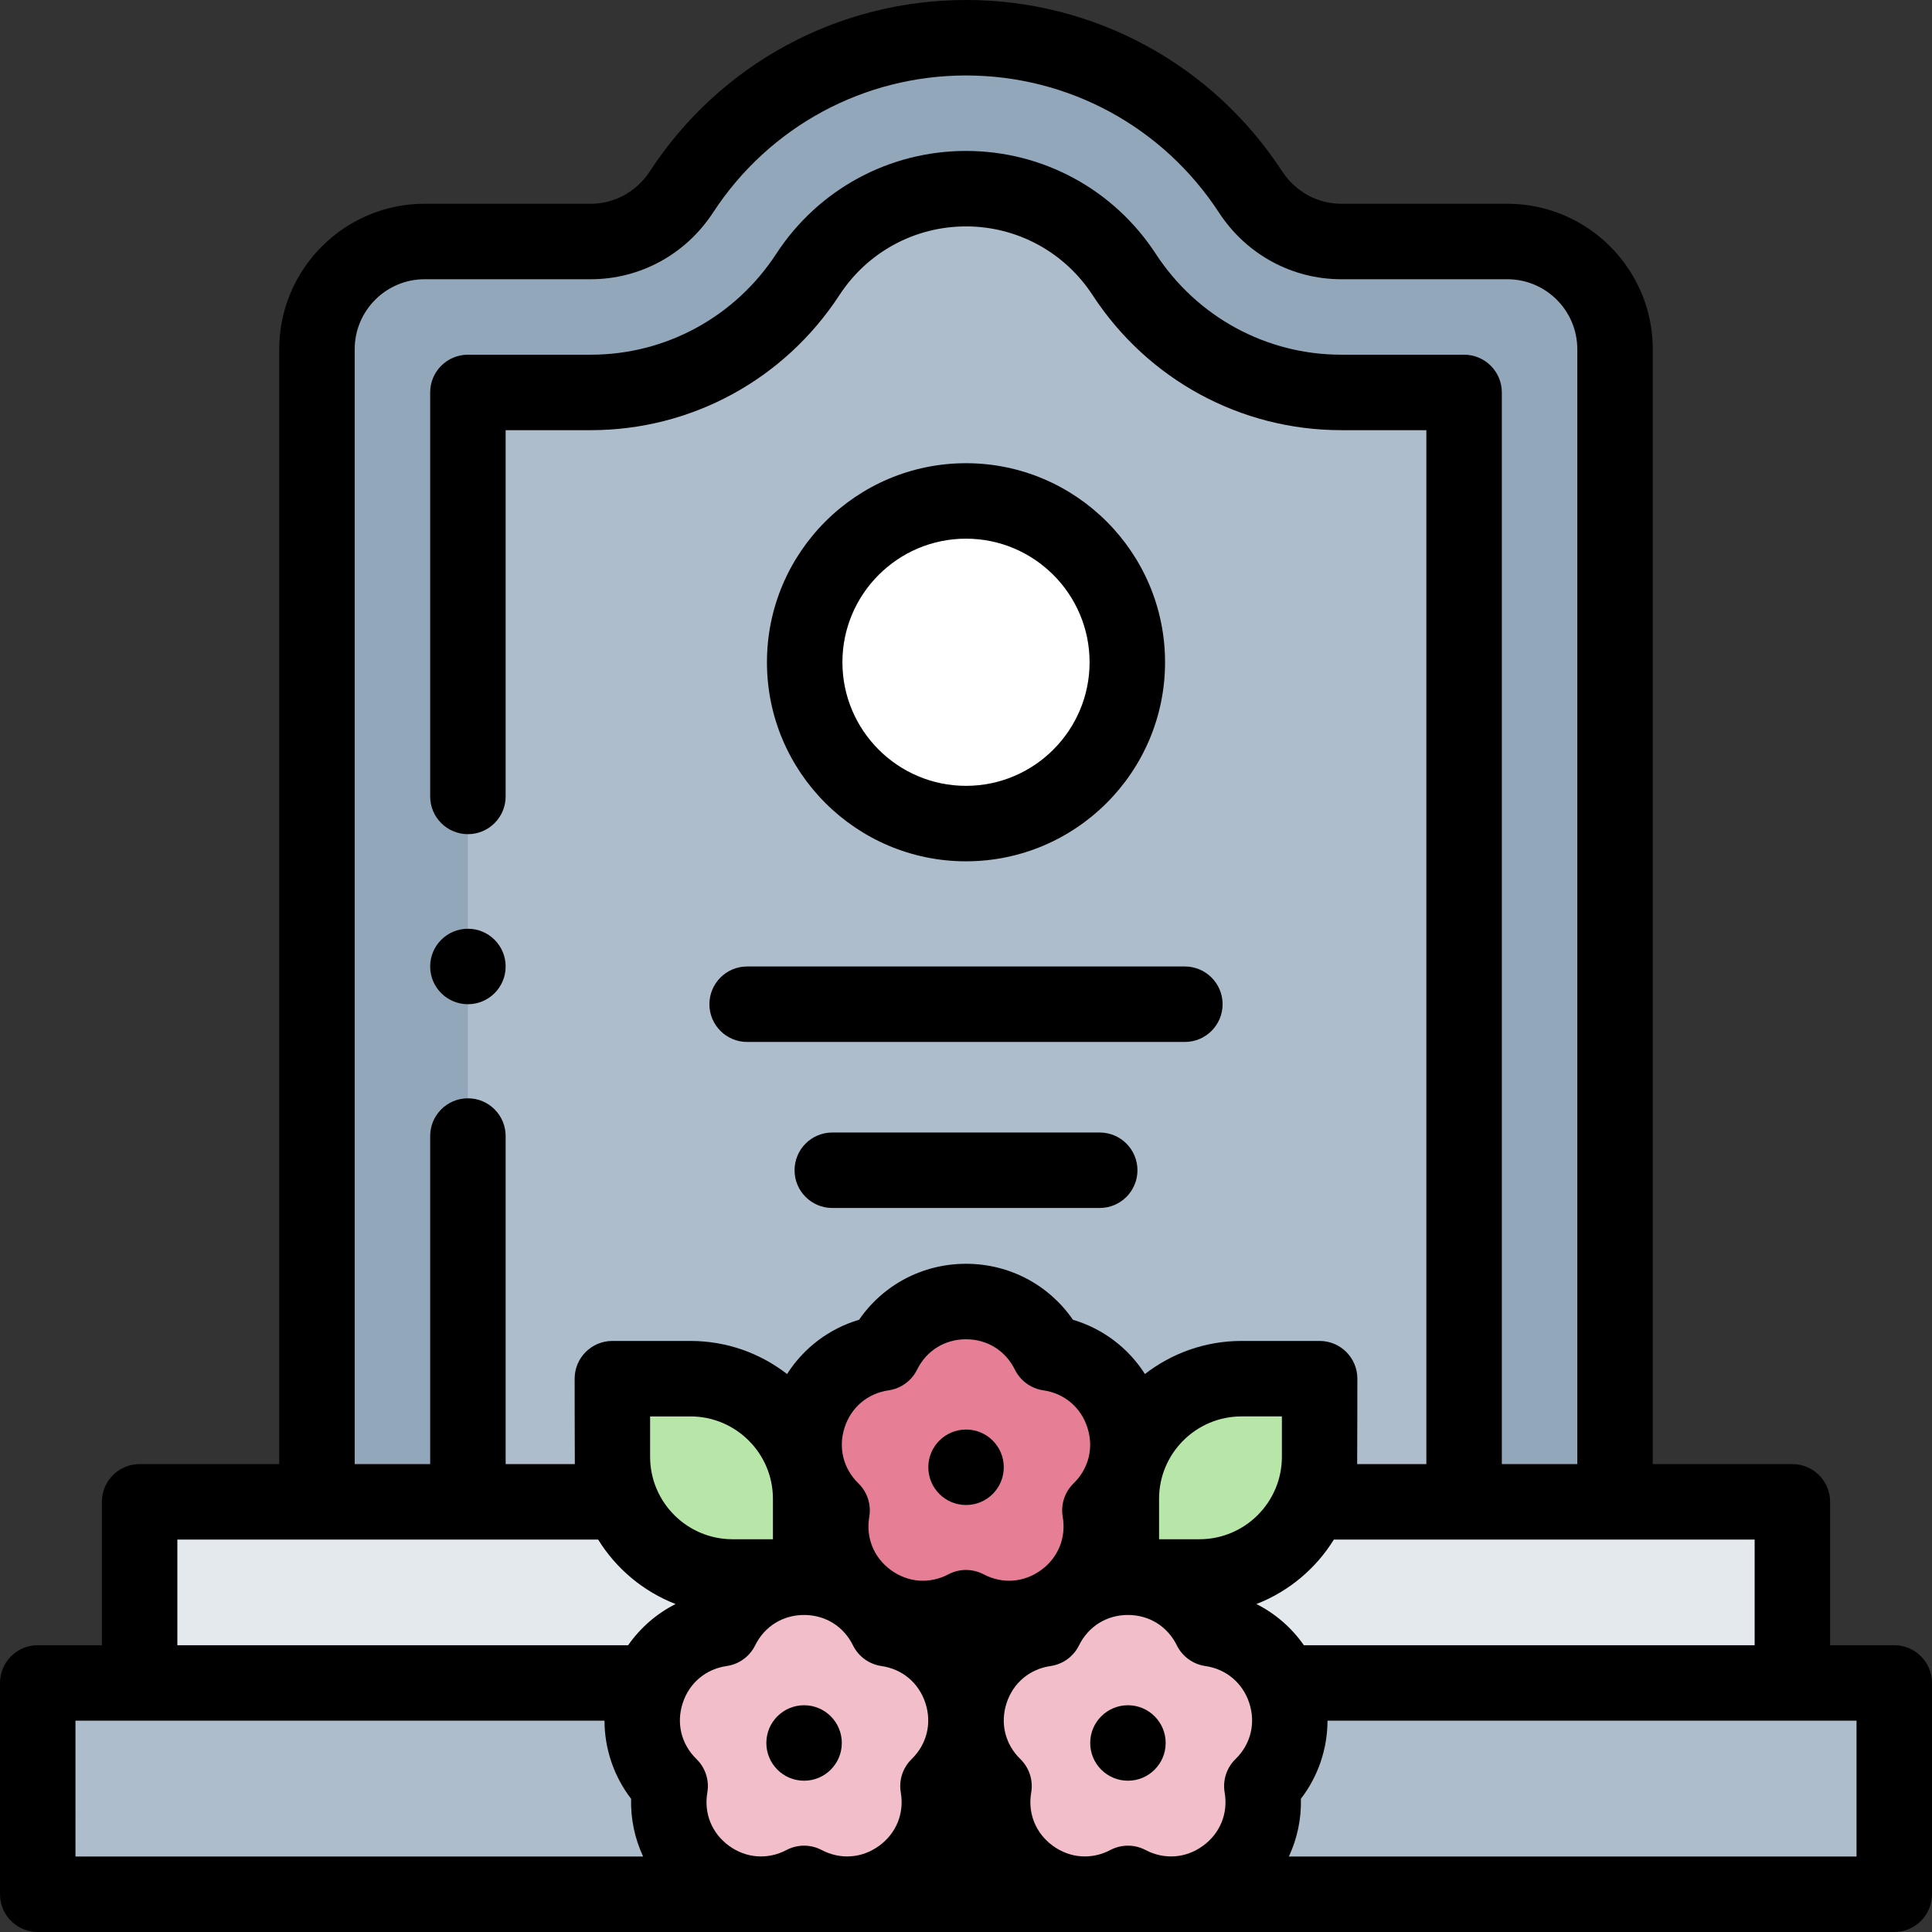<svg id="Capa_1" enable-background="new 0 0 512 512" height="512" viewBox="0 0 512 512" width="512" xmlns="http://www.w3.org/2000/svg"><rect x="0" y="0" width="512" height="512" fill="#333333" stroke="none"/><g><path d="m10 446h492v56h-492z" fill="#aebdcc"/><path d="m37 398h438v48h-438z" fill="#e4e9ee"/><path d="m355.425 64c-9.72 0-18.702-4.992-24.015-13.132-16.061-24.605-43.835-40.868-75.41-40.868s-59.349 16.263-75.41 40.868c-5.313 8.14-14.295 13.132-24.015 13.132h-44.037c-15.761 0-28.538 12.777-28.538 28.539v305.461h344v-305.461c0-15.762-12.777-28.539-28.539-28.539z" fill="#93a7bb"/><g><path d="m388 398v-294h-32.575c-23.231 0-44.731-11.689-57.511-31.269-9.291-14.232-24.96-22.731-41.914-22.731s-32.623 8.498-41.914 22.732c-12.781 19.58-34.28 31.268-57.511 31.268h-32.575v294z" fill="#aebdcc"/></g><circle cx="256" cy="175.506" fill="#fff" r="42.751"/><path d="m277.933 358.553c20.061 2.915 28.072 27.569 13.555 41.719 3.427 19.98-17.545 35.217-35.488 25.784-17.943 9.433-38.915-5.803-35.488-25.784-14.516-14.15-6.506-38.803 13.555-41.719 8.972-18.179 34.894-18.179 43.866 0z" fill="#e67e95"/><path d="m320.847 431.618c20.061 2.915 28.072 27.569 13.555 41.719 3.427 19.98-17.545 35.217-35.488 25.784-17.943 9.433-38.915-5.803-35.488-25.784-14.516-14.15-6.506-38.803 13.555-41.719 8.972-18.178 34.894-18.178 43.866 0z" fill="#f2beca"/><path d="m235.019 431.618c20.061 2.915 28.072 27.569 13.555 41.719 3.427 19.98-17.545 35.217-35.488 25.784-17.943 9.433-38.915-5.803-35.488-25.784-14.516-14.15-6.506-38.803 13.555-41.719 8.973-18.178 34.895-18.178 43.866 0z" fill="#f2beca"/><path d="m349.713 365.365h-20.706c-17.586 0-31.843 14.257-31.843 31.843v20.706h20.706c17.586 0 31.843-14.257 31.843-31.843z" fill="#b8e5a8"/><path d="m162.287 365.365h20.706c17.586 0 31.843 14.257 31.843 31.843v20.706h-20.706c-17.586 0-31.843-14.257-31.843-31.843z" fill="#b8e5a8"/><g><path d="m256 228.257c29.087 0 52.751-23.664 52.751-52.751s-23.664-52.751-52.751-52.751-52.751 23.664-52.751 52.751 23.664 52.751 52.751 52.751zm0-85.502c18.059 0 32.751 14.692 32.751 32.751s-14.692 32.751-32.751 32.751-32.751-14.692-32.751-32.751 14.692-32.751 32.751-32.751z"/><path d="m198 276.128h116c5.522 0 10-4.477 10-10s-4.478-10-10-10h-116c-5.523 0-10 4.477-10 10s4.477 10 10 10z"/><path d="m291.434 300.128h-70.867c-5.523 0-10 4.477-10 10s4.477 10 10 10h70.867c5.522 0 10-4.477 10-10s-4.478-10-10-10z"/><path d="m502 436h-17v-38c0-5.523-4.478-10-10-10h-37v-295.461c0-21.25-17.288-38.539-38.539-38.539h-44.036c-6.279 0-12.127-3.214-15.641-8.598-18.558-28.429-49.879-45.402-83.784-45.402s-65.226 16.973-83.784 45.402c-3.514 5.384-9.361 8.598-15.641 8.598h-44.037c-21.249 0-38.538 17.289-38.538 38.539v295.461h-37c-5.523 0-10 4.477-10 10v38h-17c-5.523 0-10 4.477-10 10v56c0 5.523 4.477 10 10 10h492c5.522 0 10-4.477 10-10v-56c0-5.523-4.478-10-10-10zm-37 0h-119.463c-3.234-4.63-7.545-8.372-12.575-10.913 8.557-3.321 15.759-9.372 20.526-17.087h111.512zm-140.454 39.027c.952 5.547-1.198 10.833-5.752 14.141-4.552 3.308-10.245 3.721-15.227 1.101-1.457-.766-3.055-1.148-4.653-1.148s-3.196.383-4.653 1.148c-4.983 2.62-10.675 2.208-15.227-1.101-4.554-3.308-6.704-8.594-5.752-14.141.556-3.244-.52-6.554-2.876-8.851-4.03-3.928-5.397-9.469-3.658-14.822 1.738-5.353 6.102-9.031 11.671-9.84 3.258-.473 6.073-2.519 7.53-5.47 2.49-5.047 7.337-8.06 12.965-8.06s10.475 3.013 12.965 8.06c1.457 2.951 4.272 4.997 7.53 5.47 5.569.81 9.933 4.488 11.672 9.841 1.739 5.352.371 10.893-3.659 14.821-2.357 2.297-3.432 5.607-2.876 8.851zm-6.676-67.113h-10.706v-10.707c0-12.044 9.799-21.843 21.843-21.843h10.707v10.706c0 12.045-9.799 21.844-21.844 21.844zm-33.362-14.803c-2.356 2.297-3.432 5.607-2.876 8.851.952 5.547-1.198 10.833-5.752 14.141-4.551 3.308-10.242 3.72-15.227 1.101-2.912-1.532-6.394-1.532-9.307 0-4.982 2.619-10.674 2.208-15.227-1.101-4.553-3.308-6.703-8.594-5.752-14.141.557-3.244-.519-6.554-2.876-8.851-4.03-3.929-5.398-9.47-3.659-14.822 1.739-5.353 6.103-9.031 11.672-9.84 3.257-.473 6.073-2.519 7.529-5.47 2.491-5.047 7.337-8.06 12.965-8.06s10.475 3.013 12.965 8.06c1.457 2.951 4.272 4.997 7.53 5.47 5.569.81 9.933 4.488 11.672 9.84s.373 10.893-3.657 14.822zm-79.672 4.097v10.707h-10.707c-12.044 0-21.843-9.799-21.843-21.843v-10.706h10.706c12.045-.001 21.844 9.798 21.844 21.842zm-23.916 54.146c1.739-5.353 6.103-9.031 11.672-9.84 3.257-.473 6.073-2.519 7.529-5.47 2.491-5.047 7.338-8.06 12.965-8.06 5.628 0 10.475 3.013 12.966 8.06 1.457 2.951 4.272 4.997 7.529 5.47 5.569.809 9.932 4.488 11.671 9.84s.372 10.894-3.658 14.822c-2.357 2.297-3.433 5.607-2.876 8.851.951 5.547-1.199 10.833-5.752 14.141s-10.246 3.72-15.227 1.101c-2.913-1.531-6.394-1.531-9.307 0-4.981 2.62-10.673 2.208-15.227-1.101-4.553-3.308-6.703-8.594-5.752-14.141.557-3.244-.519-6.554-2.876-8.852-4.028-3.927-5.396-9.468-3.657-14.821zm-86.92-358.815c0-10.223 8.316-18.539 18.539-18.539h44.037c13.06 0 25.168-6.604 32.389-17.666 14.85-22.751 39.91-36.334 67.035-36.334 27.124 0 52.185 13.583 67.036 36.334 7.22 11.062 19.328 17.666 32.389 17.666h44.036c10.223 0 18.539 8.316 18.539 18.539v295.461h-20v-284c0-5.523-4.478-10-10-10h-32.575c-19.842 0-38.21-9.994-49.137-26.735-11.144-17.073-29.944-27.265-50.288-27.265s-39.144 10.193-50.288 27.266c-10.927 16.74-29.296 26.734-49.137 26.734h-32.575c-5.523 0-10 4.477-10 10v107.063c0 5.523 4.477 10 10 10s10-4.477 10-10v-97.063h22.575c26.621 0 51.251-13.384 65.885-35.802 7.438-11.395 19.977-18.198 33.54-18.198s26.102 6.803 33.54 18.197c14.633 22.419 39.263 35.803 65.885 35.803h22.575v274h-18.335c.029-.64.049-22.635.049-22.635 0-5.523-4.478-10-10-10h-20.707c-9.632 0-18.506 3.28-25.586 8.769-4.409-6.912-11.135-12.022-19.091-14.387-6.374-9.255-16.832-14.829-28.33-14.829s-21.956 5.573-28.331 14.829c-7.955 2.365-14.682 7.475-19.09 14.387-7.08-5.49-15.955-8.769-25.587-8.769h-20.706c-5.523 0-10 4.477-10 10 0 0 .02 21.995.049 22.635h-18.335v-86.937c0-5.523-4.477-10-10-10s-10 4.477-10 10v86.937h-20zm-47 315.461h111.512c4.767 7.715 11.97 13.766 20.526 17.087-5.03 2.542-9.341 6.283-12.575 10.913h-119.463zm-27 48h140.198c.018 7.437 2.448 14.692 7.049 20.701-.135 5.353.985 10.568 3.187 15.299h-150.434zm472 36h-150.433c2.202-4.731 3.322-9.947 3.187-15.299 4.6-6.009 7.031-13.264 7.049-20.701h140.197z"/><circle cx="124" cy="256.128" r="10"/><circle cx="213.09" cy="461.907" r="10"/><circle cx="298.915" cy="461.907" r="10"/><circle cx="256.013" cy="388.842" r="10"/></g></g></svg>